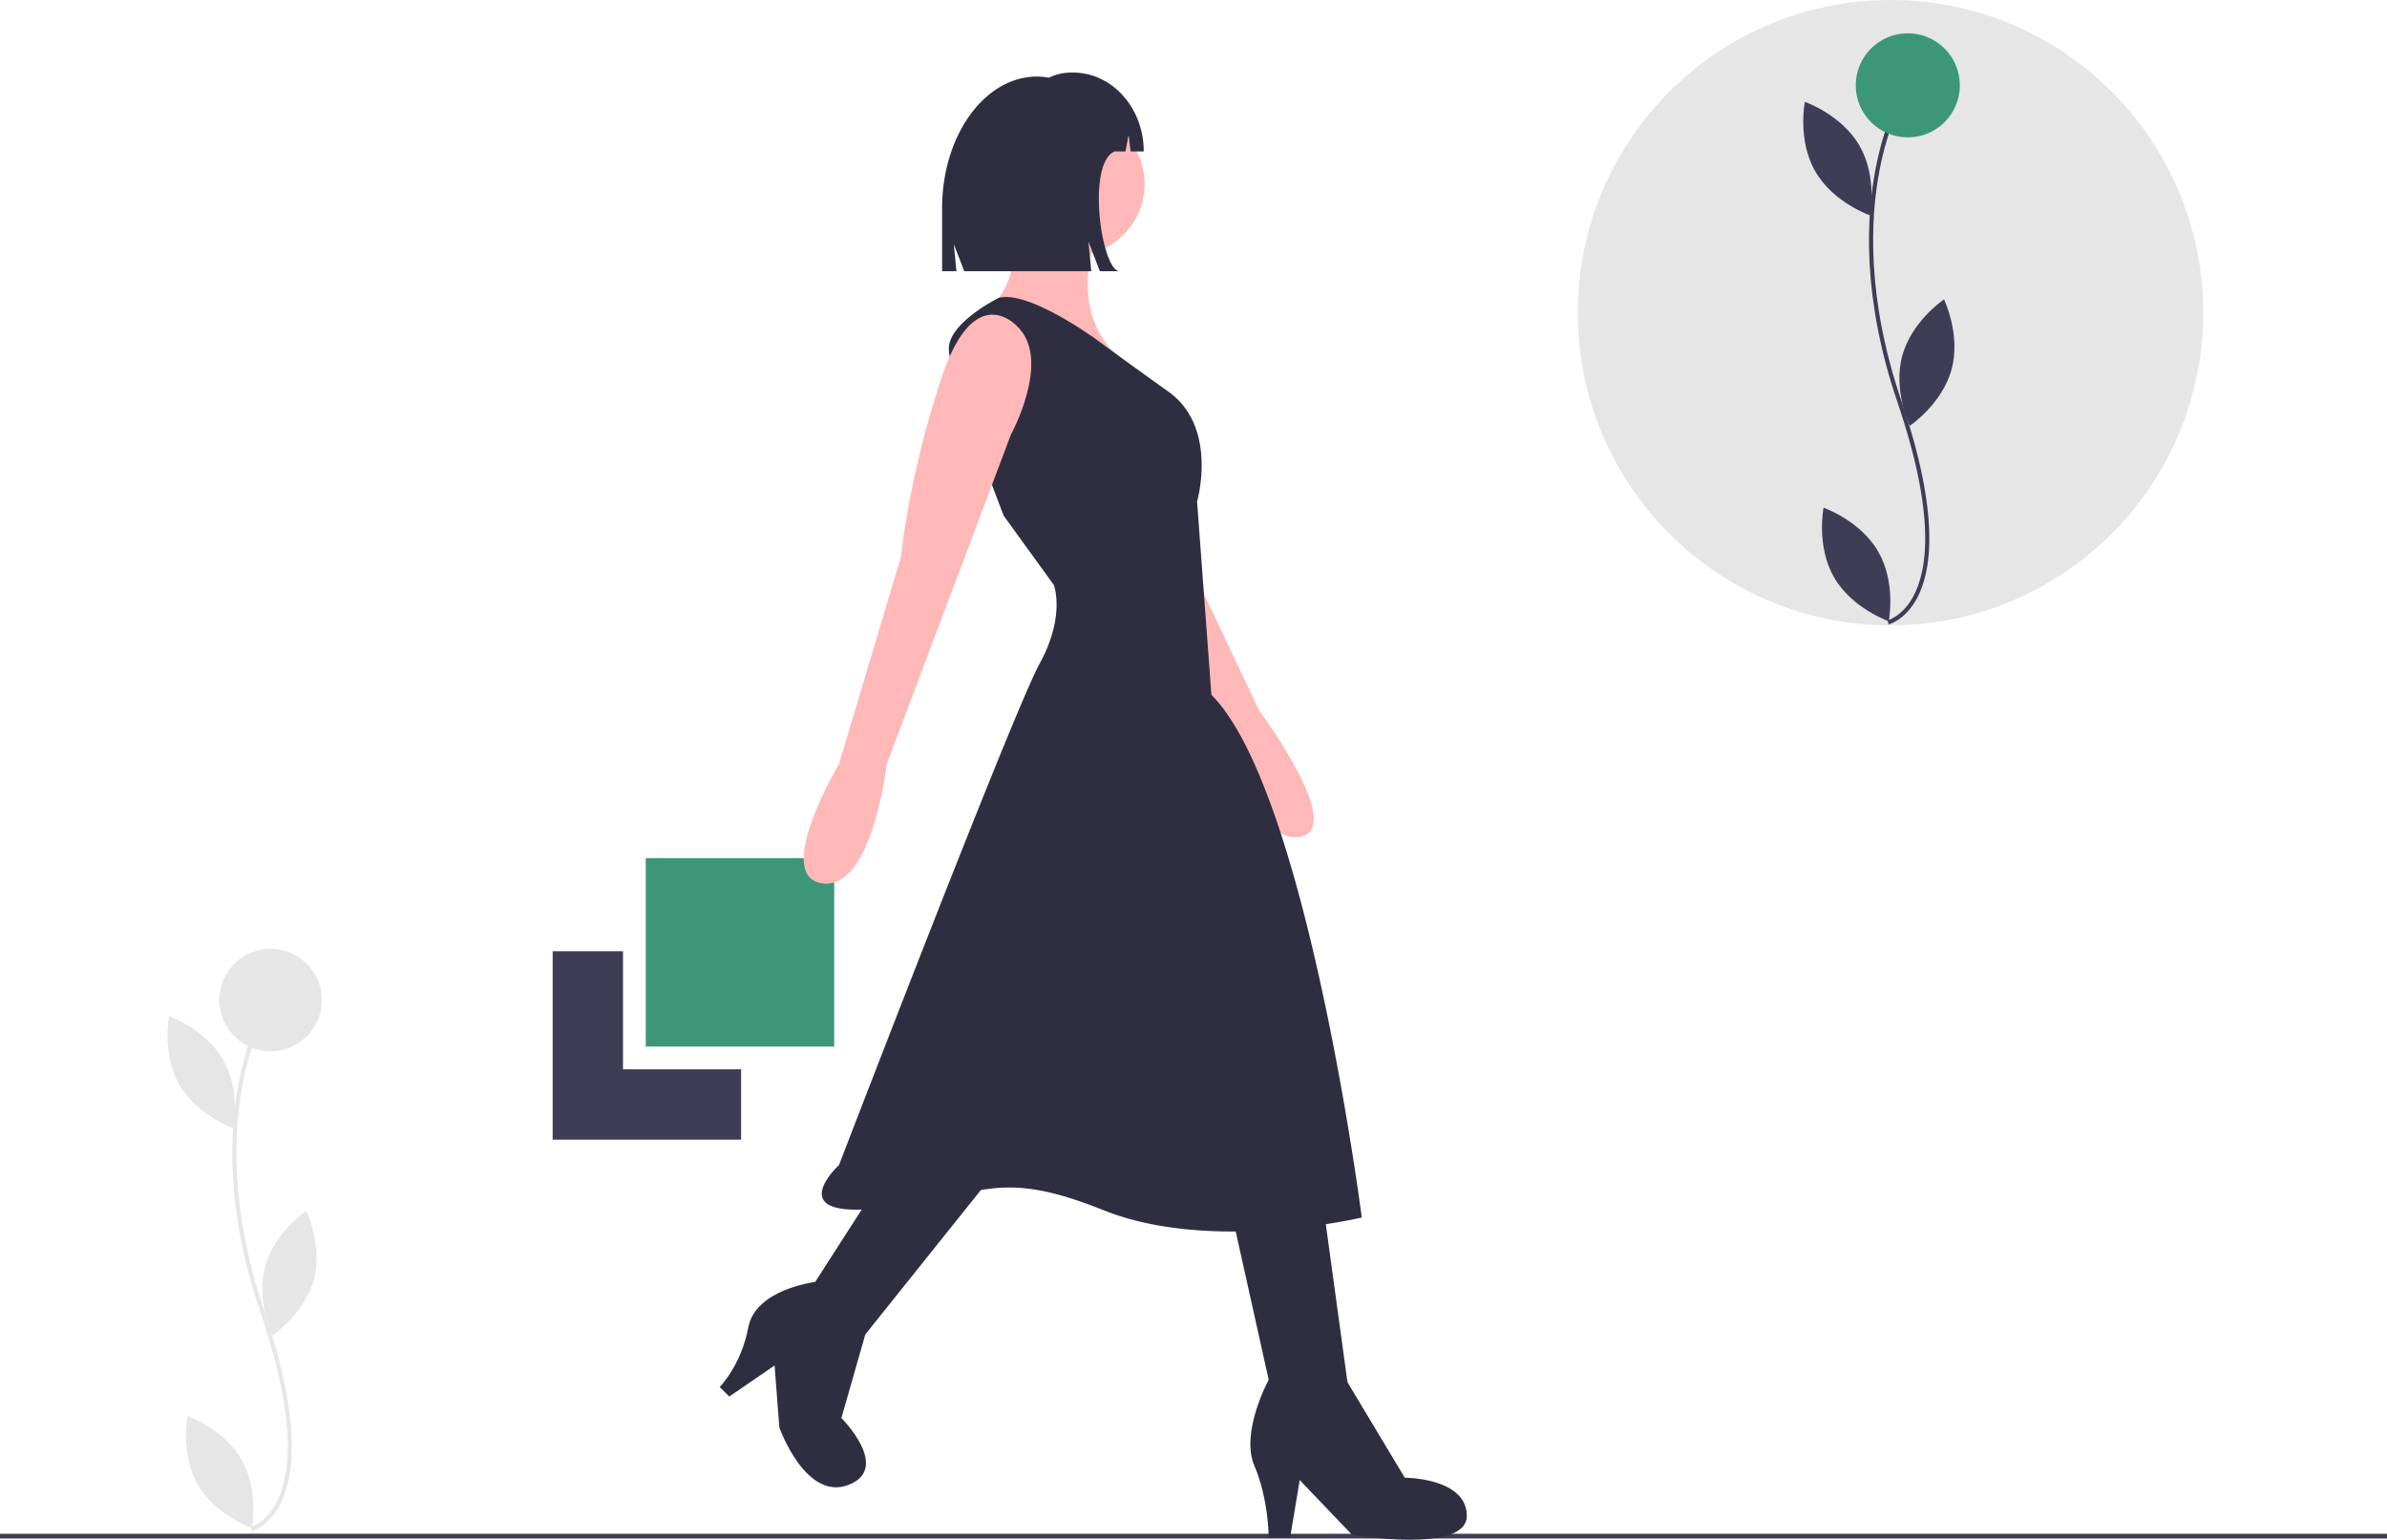 <svg id="fac8495d-9f75-40ba-86cd-a3f8912f555b" data-name="Layer 1" xmlns="http://www.w3.org/2000/svg" width="1000" height="645.092" viewBox="0 0 1000 645.092"><title>art_thinking</title><polygon points="261 448 261 398.528 231.528 398.528 231.528 477.472 310.472 477.472 310.472 448 261 448" fill="#3f3d56"/><rect x="270.528" y="359.528" width="78.944" height="78.944" fill="#3b9778"/><circle cx="792" cy="131" r="131" fill="#e6e6e6"/><path d="M917.6,282.159c-3.955,14.619-17.501,23.674-17.501,23.674s-7.134-14.649-3.179-29.268,17.501-23.674,17.501-23.674S921.555,267.539,917.6,282.159Z" transform="translate(-100 -127.454)" fill="#3f3d56"/><path d="M886.901,358.614c7.541,13.134,4.365,29.115,4.365,29.115s-15.403-5.314-22.944-18.448-4.365-29.115-4.365-29.115S879.36,345.48,886.901,358.614Z" transform="translate(-100 -127.454)" fill="#3f3d56"/><path d="M879.053,188.569c7.541,13.134,4.365,29.115,4.365,29.115s-15.403-5.314-22.944-18.448-4.365-29.115-4.365-29.115S871.512,175.435,879.053,188.569Z" transform="translate(-100 -127.454)" fill="#3f3d56"/><path d="M891.177,389.039l-.397-1.698.198.849-.202-.848c.06-.014,6.117-1.56,10.663-9.822,5.98-10.87,9.705-33.829-6.507-81.483-14.927-43.878-13.176-77.753-9.077-98.444,4.451-22.477,12.334-34.376,12.666-34.872l1.448.973c-.08.119-8.051,12.173-12.425,34.341-4.037,20.465-5.747,53.981,9.038,97.439,16.453,48.362,12.524,71.821,6.33,82.984C897.974,387.36,891.452,388.975,891.177,389.039Z" transform="translate(-100 -127.454)" fill="#3f3d56"/><circle cx="799.246" cy="35.754" r="21.801" fill="#3b9778"/><path d="M231.427,663.615c-3.896,14.403-17.242,23.324-17.242,23.324s-7.029-14.432-3.132-28.836,17.242-23.324,17.242-23.324S235.323,649.212,231.427,663.615Z" transform="translate(-100 -127.454)" fill="#e6e6e6"/><path d="M201.181,738.941c7.43,12.94,4.3,28.685,4.3,28.685s-15.175-5.235-22.605-18.175-4.3-28.685-4.3-28.685S193.751,726.001,201.181,738.941Z" transform="translate(-100 -127.454)" fill="#e6e6e6"/><path d="M193.449,571.409c7.43,12.94,4.3,28.685,4.3,28.685s-15.175-5.235-22.605-18.175-4.3-28.685-4.3-28.685S186.019,558.469,193.449,571.409Z" transform="translate(-100 -127.454)" fill="#e6e6e6"/><path d="M205.394,768.917l-.391-1.673.195.836L205,767.244c.06-.014,6.027-1.537,10.505-9.677,5.891-10.709,9.561-33.33-6.411-80.279-14.707-43.23-12.981-76.605-8.943-96.99,4.386-22.145,12.152-33.868,12.48-34.356l1.426.959c-.079.117-7.932,11.994-12.241,33.834-3.978,20.163-5.662,53.184,8.904,96,16.21,47.648,12.338,70.76,6.236,81.759C212.091,767.263,205.666,768.854,205.394,768.917Z" transform="translate(-100 -127.454)" fill="#e6e6e6"/><circle cx="113.344" cy="418.968" r="21.479" fill="#e6e6e6"/><rect y="642.592" width="1000" height="2" fill="#3f3d56"/><path d="M577.995,314.012l13.792,35.718,35.724,75.404s36.597,49.17,17.224,52.871-31.955-44.327-31.955-44.327l-49.918-77.287Z" transform="translate(-100 -127.454)" fill="#ffb8b8"/><circle cx="449.5" cy="77.092" r="30" fill="#ffb8b8"/><path d="M526.5,215.546s1,33-12,40c0,0,27-1,41,21h13s-20-14-10-48Z" transform="translate(-100 -127.454)" fill="#ffb8b8"/><path d="M670.5,637.546s-63,15-108-3-50-6-93-1-18-18-18-18,73-190,84-210,6-33,6-33l-21-29s-4.92-12.63-10.22-27.3c-6.14-17.02-12.78-36.79-12.78-42.7,0-6.48,7.26-12.73,13.23-16.76a72.248,72.248,0,0,1,7.69-4.56c12.91-3.32,42.08,18.32,42.08,18.32s8,6,29,21,12,46,12,46l6,81C647.5,458.546,670.5,637.546,670.5,637.546Z" transform="translate(-100 -127.454)" fill="#2f2e41"/><path d="M526.5,264.546s-18-21-32,21-17,75-17,75l-26,87s-28,47-7,50,27-50,27-50l52-138S540.5,278.546,526.5,264.546Z" transform="translate(-100 -127.454)" fill="#ffb8b8"/><path d="M468.5,622.546l-27,42s-25,3-28,19-12,25-12,25l4,4,19-13,2,26s11,31,29,24-3-28-3-28l10-35,56-70Z" transform="translate(-100 -127.454)" fill="#2f2e41"/><path d="M615.5,633.546l16,72s-12,22-6,36,6,30,6,30h9l4-24,22,23s48,8,48-8-26-16-26-16l-24-40-10-73Z" transform="translate(-100 -127.454)" fill="#2f2e41"/><path d="M534.471,159.528h0a25.34,25.34,0,0,1,4.893.487,21.442,21.442,0,0,1,9.34-2.153h.848c16.345,0,29.595,14.79,29.595,33.035v0h-5.477l-.885-6.732-1.297,6.732H566.926c-11.905,5.151-5.471,50.17,2.119,50.174h-8.28l-4.794-12.458,1.198,12.458H503.946l-4.358-11.325,1.09,11.325h-5.992V214.67C494.685,184.216,512.498,159.528,534.471,159.528Z" transform="translate(-100 -127.454)" fill="#2f2e41"/></svg>